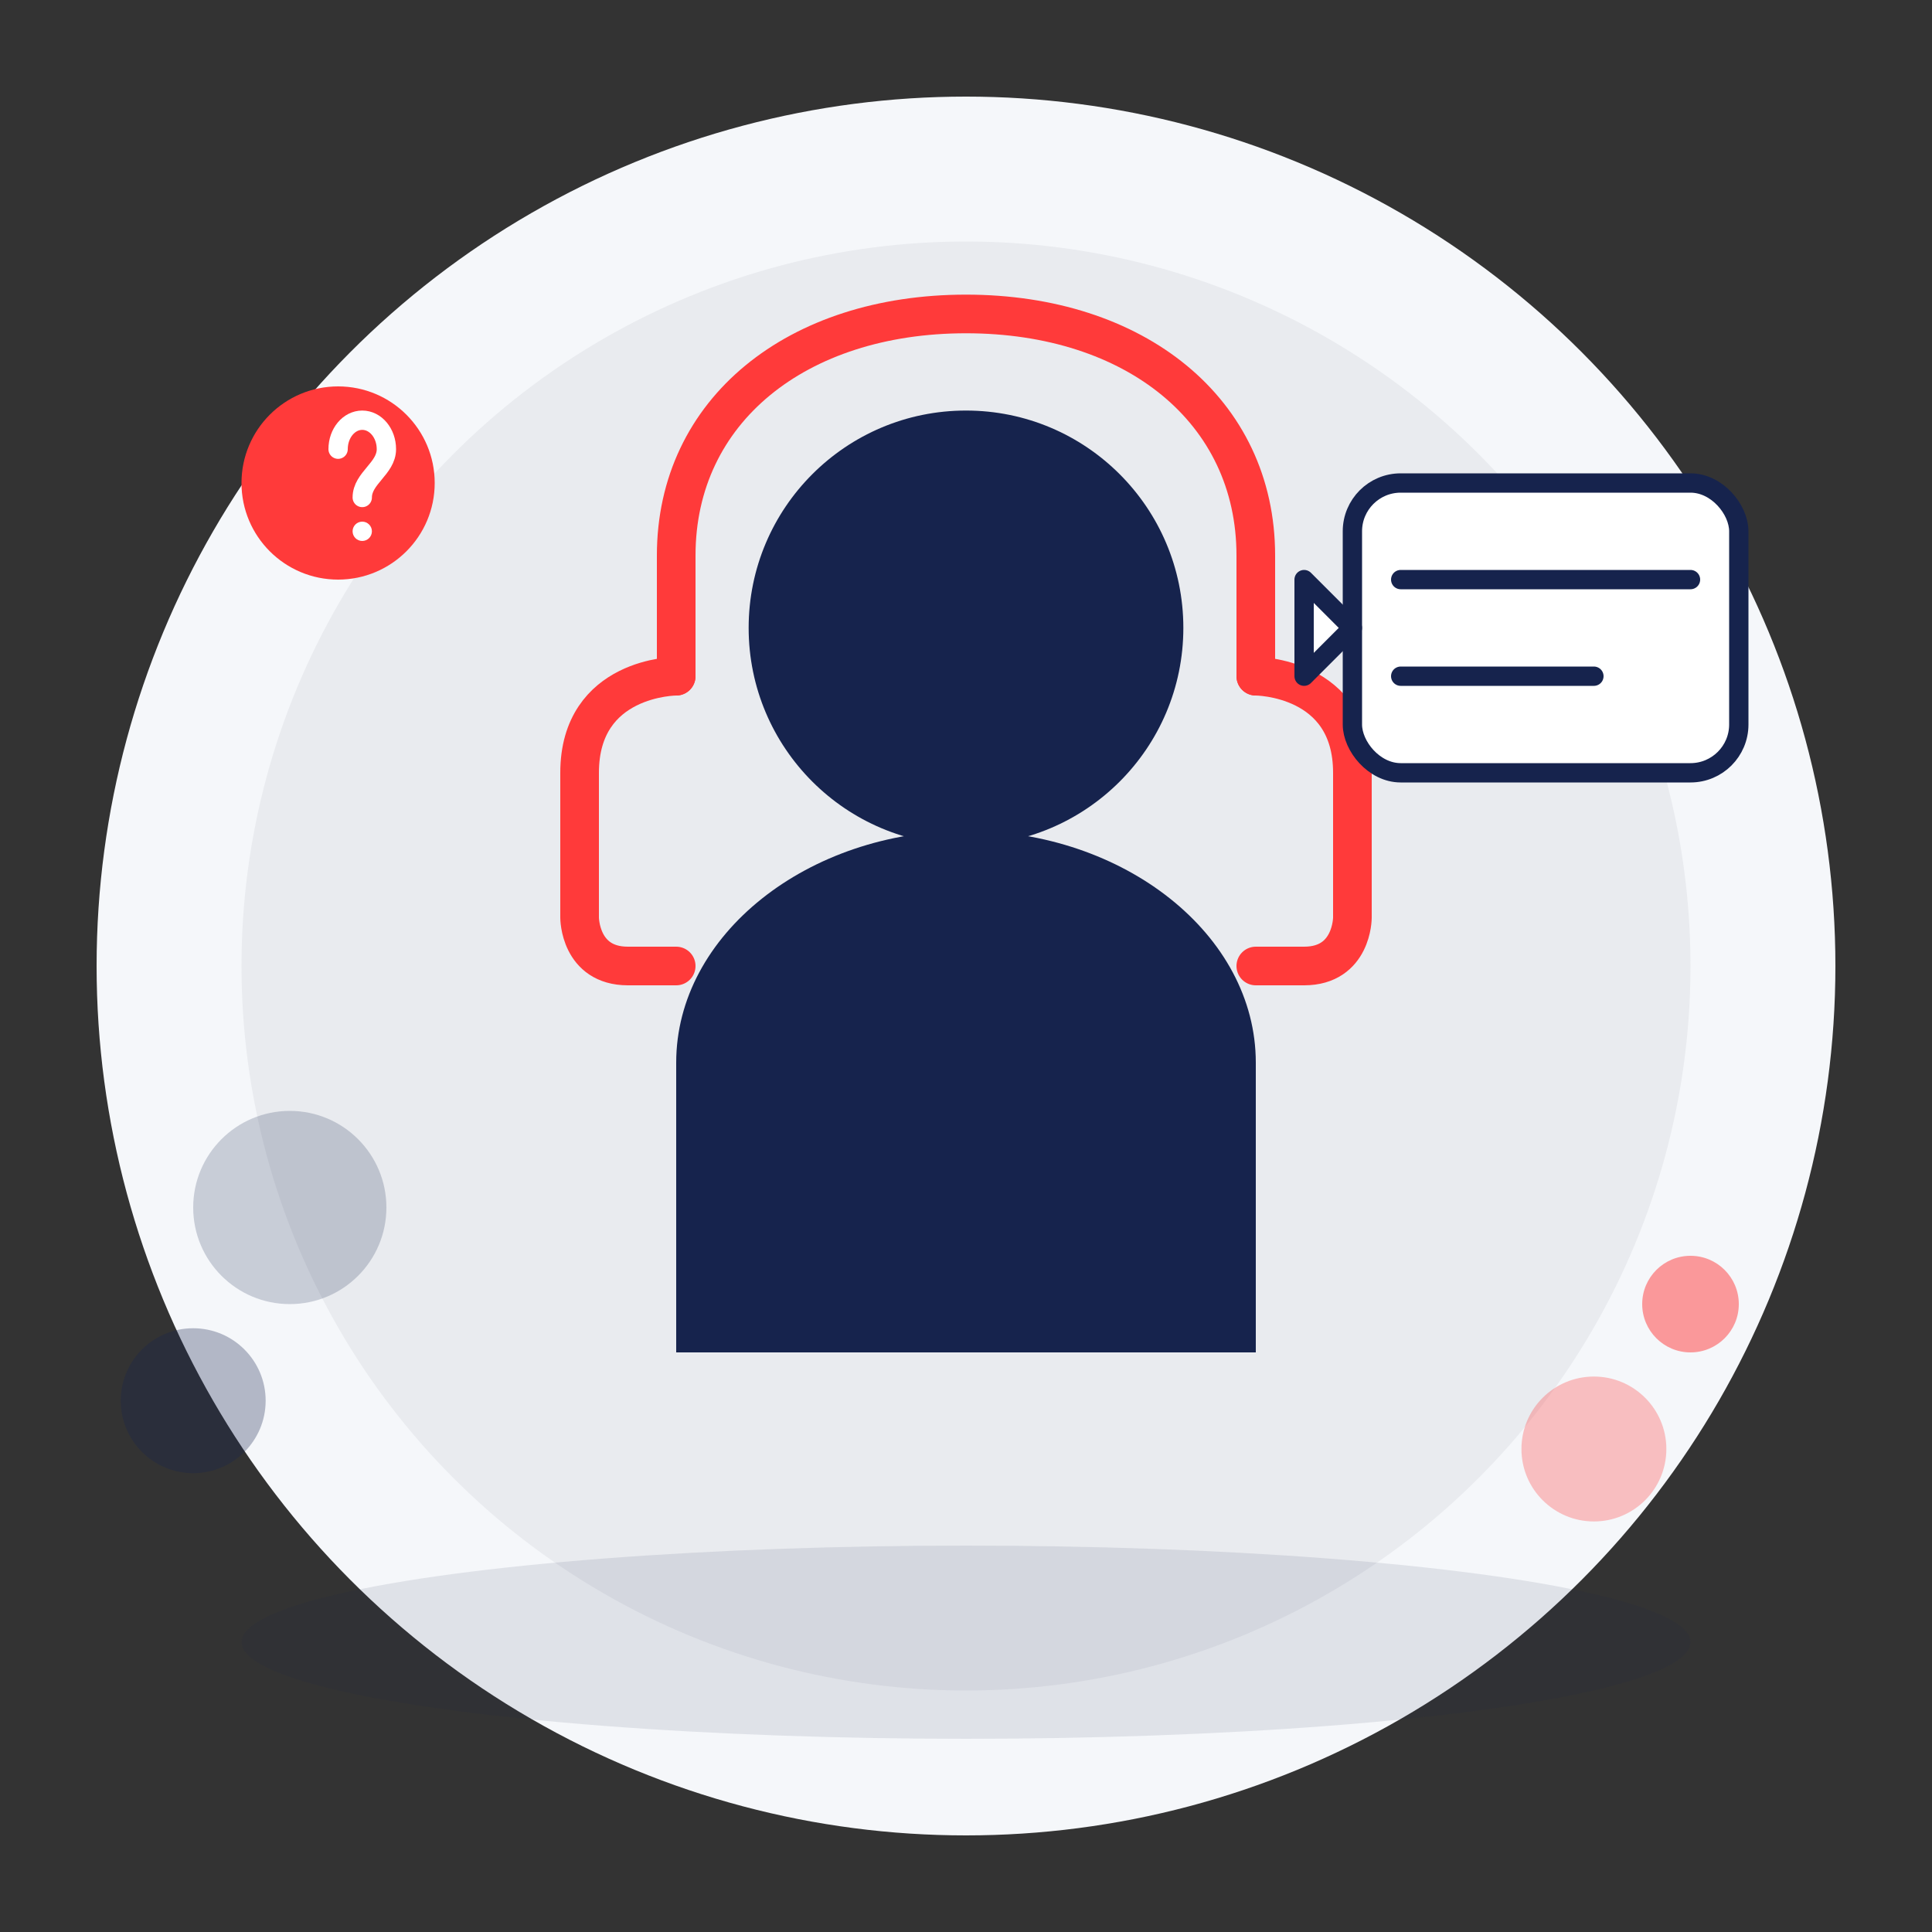 <svg width="400" height="400" viewBox="0 0 400 400" fill="none" xmlns="http://www.w3.org/2000/svg">
  <rect x="0" y="0" width="400" height="400" fill="#333333" stroke="none"/>
  <!-- Background shapes -->
  <circle cx="200" cy="200" r="180" fill="#F5F7FA" />
  <circle cx="200" cy="200" r="150" fill="#E9EBEF" />
  
  <!-- Person silhouette -->
  <circle cx="200" cy="130" r="45" fill="#16234D" />
  <path d="M260 220C260 193.49 232.71 172 200 172C167.29 172 140 193.49 140 220V280H260V220Z" fill="#16234D" />
  
  <!-- Headset -->
  <path d="M260 140C260 140 280 140 280 160V190C280 190 280 200 270 200H260" stroke="#FF3A3A" stroke-width="8" stroke-linecap="round" />
  <path d="M140 140C140 140 120 140 120 160V190C120 190 120 200 130 200H140" stroke="#FF3A3A" stroke-width="8" stroke-linecap="round" />
  <path d="M260 140C260 140 260 120 260 115C260 85 235 65 200 65C165 65 140 85 140 115C140 120 140 140 140 140" stroke="#FF3A3A" stroke-width="8" stroke-linecap="round" />
  
  <!-- Chat bubble -->
  <rect x="280" y="100" width="80" height="60" rx="10" fill="white" stroke="#16234D" stroke-width="4" />
  <path d="M280 130L270 140L270 120L280 130Z" fill="white" stroke="#16234D" stroke-width="4" stroke-linejoin="round" />
  <line x1="290" y1="120" x2="350" y2="120" stroke="#16234D" stroke-width="4" stroke-linecap="round" />
  <line x1="290" y1="140" x2="330" y2="140" stroke="#16234D" stroke-width="4" stroke-linecap="round" />
  
  <!-- Question mark decoration -->
  <circle cx="70" cy="100" r="20" fill="#FF3A3A" />
  <path d="M70 93C70 89.68 72.24 87 75 87C77.76 87 80 89.68 80 93C80 97 75 99 75 103" stroke="white" stroke-width="4" stroke-linecap="round" />
  <circle cx="75" cy="110" r="2" fill="white" />
  
  <!-- Decorative elements -->
  <circle cx="330" cy="300" r="15" fill="#FF3A3A" opacity="0.3" />
  <circle cx="350" cy="270" r="10" fill="#FF3A3A" opacity="0.5" />
  <circle cx="60" cy="250" r="20" fill="#16234D" opacity="0.2" />
  <circle cx="40" cy="290" r="15" fill="#16234D" opacity="0.3" />
  
  <!-- Base -->
  <ellipse cx="200" cy="340" rx="150" ry="20" fill="#16234D" opacity="0.1" />
</svg> 